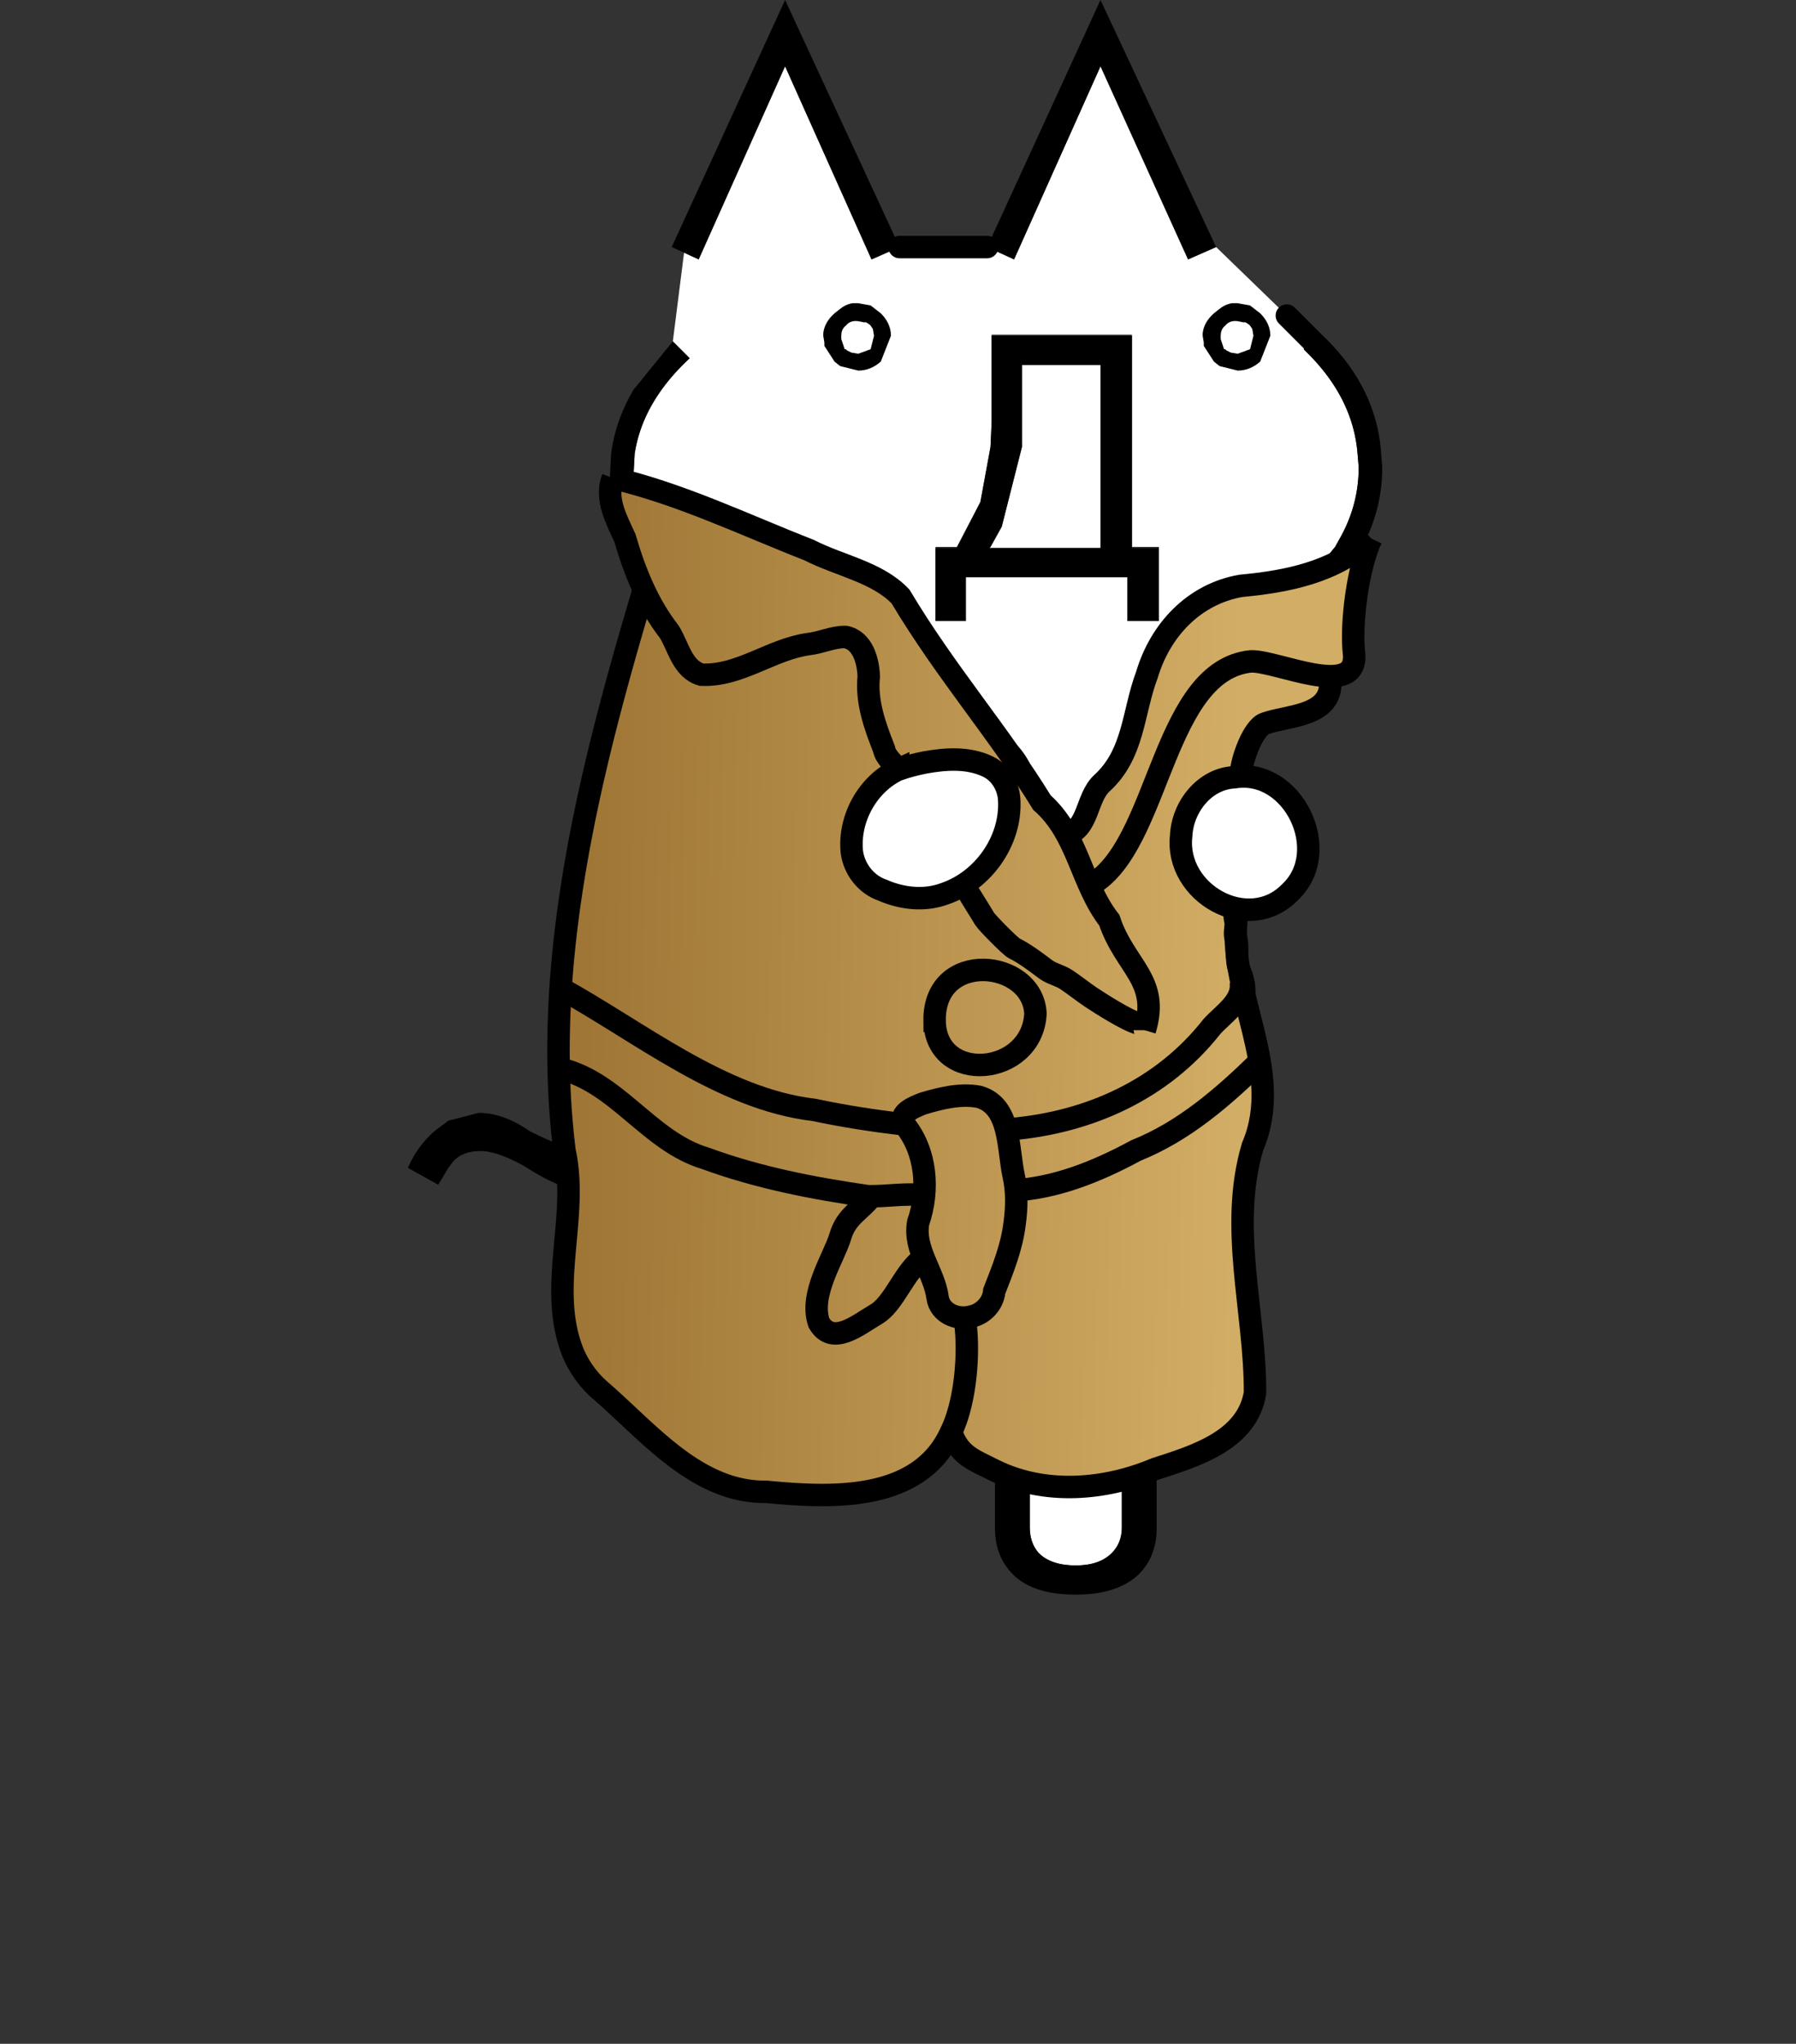<svg xmlns="http://www.w3.org/2000/svg" xmlns:xlink="http://www.w3.org/1999/xlink" height="182" width="160"><rect width="100%" height="100%" fill="#333333" stroke="none"/><defs><linearGradient xlink:href="#a" id="b" x1="52.16" y1="82.432" x2="110.082" y2="83.281" gradientUnits="userSpaceOnUse" gradientTransform="matrix(1.002 0 0 1 -.035 2.166)"/><linearGradient id="a"><stop style="stop-color:#9f7635;stop-opacity:1" offset="0"/><stop style="stop-color:#d2ad65;stop-opacity:1" offset="1"/></linearGradient></defs><path d="M100.841 29.9v-.1h-12.5v7.8l-.1 2.2-.9 4.9-2.1 4h-1.9v6.6h2.7v-3.9h14.4v3.9h2.8v-6.6h-2.4V29.9m-20.7-7.9h7.8l2.4 1.1 7.7-17.2 7.8 17.2 2.5-1.1 6.3 6.1 2.3 2.2h-.1l-.7.8.2.2c2.8 2.733 4.333 5.767 4.6 9.1l.1 1.2c0 2.2-.533 4.267-1.6 6.2l-.5.9-2.8 3.4.2.2-.6.6-6.5 1.8v9.4l-6.5 1.4-1.106 5.865-3.894-.865 6.7-2.5 6-1.2c2.067 0-3.605.4-2.805 1.2 1.066 1.067 4.554 3.518 4.554 5.118 0 1.466 3.651 1.582 2.651 2.582-1.4 1.4-4.133 2.233-8.2 2.5l-2.5.1.7 3 3-.1-.1 5.5-3 2.5v24.5l-1.7 9.2h-3.1V136c0 .933-.3 1.7-.9 2.3-.733.733-1.8 1.1-3.2 1.1-1.467 0-2.567-.367-3.3-1.1-.533-.6-.8-1.367-.8-2.3v-13.1h-3.1l-1.8-2.6c.667-1.2 1-2.7 1-4.5v-.5c-.067-2.267-.667-3.967-1.8-5.1-1.067-1.067-2.433-1.6-4.1-1.6h-13.2v3.1h13.1c.933 0 1.7.267 2.3.8.667.667 1.033 1.7 1.1 3.1l-.3 1.8h.1l-.1.5-.8 1.1c-.6.6-1.367.9-2.3.9h-13.1v3l-3.6.1v-.1h-3.1l-3.4-2.2-3.5-7.8v-7.8l.9-.8.4-.3 2.3-2.8-2.5-2-1.4 1.9.8-21.9 3.5-25.6.8.7 1.5-1.4-2-2.2c-1.933-2.467-2.933-5.133-3-8v-.5l.1-1.8c.467-3.067 2.1-5.9 4.9-8.5l-1.5-1.5 1-7.9 1.3.6 7.7-17.2 7.7 17.2 2.5-1.1m10.9 17.7v-7.2h7v16.3h-9.9l.1-.1 1-1.8 1.8-7.1v-.1m25.8-9.4-2.2-2.2 2.2 2.2m-26.5 35.8c-1.4-1.4-3.567-2.1-6.5-2.1l-8 1.5-6.2 1.8 1.3 3.2 6.6-2.5 6-1.2c2.067 0 3.5.4 4.3 1.2 1.067 1.067 1.6 2.4 1.6 4 0 1.467-.5 2.7-1.5 3.7-1.4 1.4-4.1 2.233-8.1 2.5l-2.6.1.7 3c5.267-.067 9.2-1.1 11.8-3.1l.8-.7c1.333-1.333 2-3.233 2-5.7 0-2.4-.733-4.3-2.2-5.7m-25.3-11.3 1.5-3.1V49h-3v2.9h1.1l-1.1 2.9h1.5m7.3-3.1V49h-3v2.9h1.1l-1.1 2.9h1.5l1.5-3.1" fill="#fff" fill-rule="evenodd"/><path d="M100.841 29.9v18.9h2.4v6.5h-2.8v-3.9h-14.4v3.9h-2.7v-6.5h1.9l2.1-4.1.9-4.9.1-2.2v-7.7h12.5m-12.9-7.9 10.1-22 10.3 22-2.5 1.1-7.8-17.2-7.7 17.2-2.4-1.1m29 8.3.6-.7c3.4 3.133 5.233 6.733 5.5 10.8l.1 1.2c0 2.533-.6 4.9-1.8 7.1-.933 1.667-2.2 3.267-3.8 4.8l-1.2-1.2-.2-.2 2.8-3.4.5-.9c1.067-1.933 1.6-4 1.6-6.2l-.1-1.2c-.267-3.333-1.8-6.367-4.6-9.1l-.2-.2.7-.8h.1m-13.9 92.6v13.2c0 1.667-.533 3.033-1.6 4.1-1.267 1.2-3.133 1.8-5.6 1.8-2.533 0-4.4-.6-5.6-1.8-1.067-1.067-1.6-2.433-1.6-4.1v-13.2h3.1V136c0 .933.267 1.7.8 2.3.733.733 1.833 1.1 3.3 1.1 1.4 0 2.467-.367 3.2-1.1.6-.6.9-1.367.9-2.3v-13.1h3.1m-16.2-2.6-.1.2-.7.8c-1 1.067-2.3 1.6-3.9 1.6h-13.4v-3h13.1c.933 0 1.7-.3 2.3-.9l.8-1.1.1-.5.2-1.6v-.2c-.067-1.4-.433-2.433-1.1-3.1-.6-.533-1.367-.8-2.3-.8h-13.1v-3.1h13.2c1.667 0 3.033.533 4.1 1.6 1.133 1.133 1.733 2.833 1.8 5.1v.5c0 1.8-.333 3.3-1 4.5m-31.7-15.2c-.933.6-2 .9-3.2.9-1.267 0-3.033-.733-5.3-2.2-1.6-.867-2.867-1.3-3.8-1.3-1.2 0-2.067.367-2.6 1.1l-.3.4-.9 1.5-2.7-1.5a8.963 8.963 0 0 1 2.4-3.3l1.2-.9 2.7-.7c1.467 0 2.967.533 4.5 1.6 2.2 1.133 3.9 1.7 5.1 1.7.8 0 1.667-.433 2.6-1.3l1.4-1.9 2.5 2-2.3 2.8-.4.3-.9.8m4-51.5-1.2-1.4-1.5-2.1c-1.467-2.333-2.167-4.9-2.1-7.7l.1-2c.267-2 .933-3.9 2-5.7l3.5-4.3 1.5 1.5c-2.8 2.6-4.433 5.433-4.9 8.5l-.1 1.8v.5c.067 2.867 1.067 5.533 3 8l2 2.2-1.5 1.4-.8-.7m1.8-31.1-1.1-.5 10.1-22 10.2 22-2.5 1.1-7.7-17.2-7.7 17.2-1.3-.6m30.1 17.2v.1l-1.8 7.1-1 1.8-.1.1h9.9V32.5h-7v7.2m-.7 26.4c1.467 1.4 2.2 3.3 2.2 5.7 0 2.467-.667 4.367-2 5.7l-.8.7c-2.6 2-6.533 3.033-11.8 3.1l-.7-3 2.6-.1c4-.267 6.7-1.1 8.1-2.5 1-1 1.5-2.233 1.5-3.7 0-1.6-.533-2.933-1.6-4-.8-.8-2.233-1.2-4.3-1.2l-6 1.2-6.6 2.5-1.3-3.2 6.2-1.8 8-1.5c2.933 0 5.1.7 6.5 2.1m-18-14.4-1.5 3.1h-1.5l1.1-2.9h-1.1V49h3v2.7m-7.3 3.1h-1.5l1.1-2.9h-1.1V49h3v2.7l-1.5 3.1" fill-rule="evenodd"/><path d="M80.141 22h7.8m16.8 67.2v24.5m9.9-85.6 2.2 2.2" fill="none" stroke="#000" stroke-linecap="round" stroke-linejoin="round" stroke-width="2"/><path d="M1.357 0h.2l.554.1.452.35q.452.45.452 1L2.563 2.6Q2.11 3 1.558 3l-.804-.2-.252-.2-.452-.7v-.15L0 1.45v-.1q.05-.5.502-.9l.252-.2q.251-.2.552-.25h.05m.453.85L1.558.8q-.352-.05-.553.2-.201.15-.201.45v.15l.15.45h.051l.05.05.201.1.302.05.552-.2.151-.6-.05-.3-.1-.15-.05-.05-.151-.1h-.101M18.257 0h.2l.553.1.453.35q.452.45.452 1l-.452 1.15q-.453.4-1.005.4l-.804-.2-.252-.2-.452-.7v-.15l-.05-.3v-.1q.05-.5.502-.9l.252-.2q.251-.2.552-.25h.05m.453.85L18.458.8q-.352-.05-.553.2-.201.15-.201.45v.15l.15.45h.051l.05.05.201.1.302.05.553-.2.15-.6-.05-.3-.1-.15-.05-.05-.151-.1h-.101" style="stroke-width:1.002" transform="matrix(2 0 0 2 73.341 27)" fill-rule="evenodd"/><path style="fill:#fff;fill-opacity:1;stroke-width:.311;stroke-miterlimit:4;stroke-dasharray:none" d="M109.023 81.442c-1.035-.325-1.414-.54-2.162-1.224-.877-.803-1.743-2.204-1.982-3.207-.055-.229-.199-.71-.32-1.068-.12-.358-.22-1.164-.22-1.79 0-1.225.34-2.112 1.18-3.068.468-.535 2.639-1.592 3.85-1.876 1.89-.832 4.43.213 5.702 1.816.37.472.85 1.067 1.066 1.323.338.401.414.71.556 2.261.194 2.127-.021 3.163-.92 4.417-.658.92-1.457 1.748-1.684 1.748-.092 0-.607.2-1.144.443-1.436.652-2.389.707-3.922.225z"/><path style="fill:url(#b);fill-opacity:1;stroke:#d2ad65;stroke-width:0;stroke-miterlimit:4;stroke-dasharray:none;stroke-opacity:1" d="M69.487 132.443c-3.465-.26-4.453-.478-6.234-1.371-1.017-.51-2.73-1.679-3.935-2.685-1.602-1.337-6.365-5.8-6.766-6.34-.574-.773-1.234-2.167-1.472-3.11-.52-2.06-.573-4.09-.211-8.085.287-3.18.312-6.237.062-7.651-.446-2.522-.568-4.566-.57-9.55-.002-4.92.066-6.316.503-10.154.812-7.13 2.555-15.34 5.326-25.083.464-1.63.923-3.248 1.02-3.595.097-.347.214-.63.26-.63.046 0 1.702-2.42 1.802-2.224.1.196 2.71 1.817 3.085 2.36 13.907-8.295-2.83 3.071-2.526 3.705.636 1.322.116-5.626.864-5.253.471.235 2.403 2.313 3.255 2.255 1.293-.088.603-.172 2.928-1.113 2.424-.98 2.273-.315 3.93-.66.726-.152 1.849.472 2.26.38.685-.154 3.362 2.564 3.71 2.728.86.408 2.247 2.283 2.353 4.572.094 2.017.78 1.642 1.58 3.745.51 1.338-1.947 3.4-1.391 3.933l.319.305.394-.3c.216-.165.393-.341.393-.393 0-.05-2.682-.331-2.941-.623-.502-.564 1.428-1.808.908-3.603-.374-1.288-.493-2.103-.496-3.393-.004-1.859-.393-2.994-1.306-3.818-.79-.712-1.274-.748-3.42-.25-.636.146-1.625.373-2.2.503-.574.13-1.836.56-2.803.954-3.045 1.24-4.81 1.723-5.592 1.526-.577-.144-1.16-.823-1.742-2.026a22.763 22.763 0 0 0-1.343-2.318c-1.264-1.876-2.706-3.956-3.386-6.23-.136-.452-.361-1.51-.62-2.089s-.299-1.369-.398-1.707c-.174-.6-.521-2.24-.398-2.364.179-.179 3.662.95 7.003 2.261 1.3.51 5.14 2.437 7.136 3.263 1.995.826 4.841 1.435 6.11 1.945 4.038 1.623 4.7 2.11 6.175 4.43 1.4 2.202 2.732 4.983 6.499 10.125 3.51 4.792 5.088 7.016 6.17 8.693.888 1.379.8 1.276.96 1.118.193-.194.306-.158.306.097 0 .184.046.212.247.152.886-.268 1.02-1.093 1.653-2.624.663-1.602.979-2.088 1.858-3.042 1.33-1.443 2.15-2.298 3.066-5.91.848-3.344 1.433-5.573 2.548-7.02.74-.96 1.942-2.216 2.882-2.75 1.379-.786 2.734-1.073 5.27-1.379 3.15-.38 6.024-.955 8.011-2.207.372-.235.421-.244.366-.071-.034.11-.16.669-.28 1.242-.406 1.946-.58 3.715-.595 6.063l-.016 2.275-.304.304c-.276.276-.392.308-1.21.34-.575.024-1.39-.046-2.236-.191-2.234-.383-3.317-.29-4.825.414-2.745 1.283-4.534 3.412-8.356 9.95-.953 1.63-2.13 3.552-2.617 4.27-1.072 1.58-2.576 3.198-3.236 3.481-.257.11-.467.253-.467.317 0 .22.318.879.425.879.42 0-.29-2.905.508-3.709 1.218-1.227.962-1.099 2.546-3.756.737-1.237 1.426-3.405 2.066-4.482 2.529-4.25 10.64-11.337 13.054-12.35.598-.252-1.14 1.632-.186 1.64 3.458-4.66 3.834-1.062 3.701-.327l-.91 5.042-.2.447c-.36.802-1.113 1.182-3.46 1.742-.887.212-1.795.461-2.02.555-.968.402-.74 1.206-1.029 2.09-.116.356-.767 2.663-1.334 2.822-2.064.582-3.392.759-3.998 3.15-.254 1.005-1.24 2.693-.985 3.623.346 1.258 1.008 2.374 1.988 3.348.71.707 1.883 1.555 2.386 1.727.048.016.137 1.046.199 2.29.131 2.646.31 3.72 1.269 7.674.976 4.021 1.083 4.68 1.088 6.696.005 1.868-.081 2.4-.667 4.116-.206.604-.507 1.765-.669 2.58-.28 1.412-.294 1.642-.296 4.885-.002 2.784.042 3.801.24 5.598.492 4.437.575 5.309.698 7.263.12 1.915.116 2.024-.11 2.767-.704 2.315-2.646 3.715-7.488 5.399-4.44 1.544-5.615 1.794-8.41 1.79-2.711-.006-4.173-.349-6.76-1.59-1.706-.818-2.382-1.318-2.786-2.058l-.309-.566.338-.998c.72-2.125 1.073-4.869.954-7.397-.04-.845-.102-1.672-.137-1.838-.062-.284-.09-.297-.52-.233-.25.038-.49.1-.534.14-.044.038-.026.539.04 1.11.152 1.324.048 3.669-.237 5.331-.913 5.335-3.638 7.964-8.976 8.663-1.364.178-4.71.2-6.798.043z"/><path style="fill:none;stroke:#000;stroke-width:2;stroke-linecap:butt;stroke-linejoin:miter;stroke-miterlimit:4;stroke-dasharray:none;stroke-opacity:1" d="M54.588 42.566c6.066 1.42 11.722 4.164 17.493 6.42 2.728 1.397 6.062 1.95 8.14 4.127 4.067 6.803 8.808 12.179 12.606 18.36 3.227 2.85 3.46 7.205 5.997 10.469 1.388 4.17 4.54 5.323 3.16 9.797"/><path style="fill:none;stroke:#000;stroke-width:2;stroke-linecap:butt;stroke-linejoin:miter;stroke-miterlimit:4;stroke-dasharray:none;stroke-opacity:1" d="M54.588 42.566c-.703 1.845.332 3.7 1.086 5.346.863 2.973 2.042 5.902 3.959 8.362.82 1.335 1.153 3.302 2.86 3.808 3.424.143 6.225-2.271 9.536-2.726 1.114-.123 2.168-.652 3.288-.636 1.555.306 2.031 2.148 2.077 3.518-.235 2.242.551 4.407 1.355 6.449.146.774.835 1.241 1.269 1.844"/><path style="fill:none;stroke:#000;stroke-width:2;stroke-linecap:butt;stroke-linejoin:miter;stroke-miterlimit:4;stroke-dasharray:none;stroke-opacity:1" d="M57.367 52.458c-4.79 16.05-9.171 33.18-7.073 50.038 1.288 5.895-1.525 12.074.707 17.843a9.205 9.205 0 0 0 2.549 3.535m0 0c4.274 3.708 8.586 9.047 14.706 8.969 5.757.553 13.663.956 16.475-5.34 1.319-2.685 1.692-7.34 1.181-10.289"/><path style="fill:none;stroke:#000;stroke-width:2;stroke-linecap:butt;stroke-linejoin:miter;stroke-miterlimit:4;stroke-dasharray:none;stroke-opacity:1" d="M110.212 81.338c-.998 7.013 4.334 13.86 1.379 20.765-2.14 7.206.232 14.625.216 21.922-.678 4.252-5.35 5.637-8.884 6.78-4.488 1.894-9.818 2.331-14.29.15-1.966-.992-3.161-1.341-3.907-3.436M49.92 87.994c6.998 3.835 14.38 9.885 22.6 10.841 2.657.562 5.343.983 8.041 1.287"/><path style="fill:none;stroke:#000;stroke-width:2;stroke-linecap:butt;stroke-linejoin:miter;stroke-miterlimit:4;stroke-dasharray:none;stroke-opacity:1" d="M80.561 100.122c1.978 2.407 2.241 5.868 1.237 8.741-.436 2.425 1.435 4.409 1.735 6.719.21 1.347 1.71 1.985 2.93 1.669 1.105-.21 2.007-1.147 2.112-2.275.762-1.954 1.563-3.918 1.814-6.02.195-1.405.225-2.858-.08-4.238-.552-2.508-.243-6.234-3.103-7.049-1.662-.31-3.372.123-4.964.593-.791.303-2.264.879-1.68 1.86l-.207.147.206-.147zm9.509.427c6.982-.613 13.494-3.531 17.899-9.143 1.02-1.138 2.873-2.252 2.554-4.014"/><path style="fill:none;stroke:#000;stroke-width:2;stroke-linecap:butt;stroke-linejoin:miter;stroke-miterlimit:4;stroke-dasharray:none;stroke-opacity:1" d="M112.183 94.552c-3.228 3.156-6.734 6.196-10.974 7.893-3.454 1.868-7.208 3.402-11.178 3.576M49.475 95.077c5.392 1.008 8.231 6.545 13.382 8.075 4.661 1.714 9.596 2.67 14.492 3.372 1.705.025 3.412-.296 5.114-.076"/><path style="fill:none;stroke:#000;stroke-width:2;stroke-linecap:butt;stroke-linejoin:miter;stroke-miterlimit:4;stroke-dasharray:none;stroke-opacity:1" d="M82.288 111.978c-1.754 1.238-2.609 4.1-4.226 5.047-1.618.946-3.883 2.872-5.103.773-.896-2.54 1.34-5.8 1.899-7.691.56-1.892 1.845-2.287 2.793-3.6m5.609-15.604c.092 5.696 8.687 4.966 8.986-.636-.225-4.857-9.061-5.749-8.987.636zm2.661-12.023c.466.829 1.3 2.105 1.781 2.924.208.353 2.308 2.473 2.64 2.639.998.499 1.895 1.189 2.794 1.863.546.41 1.294.552 1.863.931.736.491 1.47 1.084 2.173 1.553.83.553 3.236 2.09 4.191 2.328.216.054.621.415.621.621m20.181-43.777c-3.238 2.995-7.474 3.82-11.626 4.209-4.18.73-7.177 3.944-8.357 7.9-1.278 3.382-1.142 7.079-4.044 9.695-1.394 1.337-1.124 3.965-3.14 4.586"/><path style="fill:none;stroke:#000;stroke-width:2;stroke-linecap:butt;stroke-linejoin:miter;stroke-miterlimit:4;stroke-dasharray:none;stroke-opacity:1" d="M122.165 47.962c-1.197 2.547-1.861 7.602-1.528 10.366.202 3.934-6.921.476-9.218.567-7.633.82-8.07 15.288-13.545 19.445l-.439.193-.457.166m13.02 1.687c-.02.57-.065 1.148.08 1.707.065.531-.199 1.108.076 1.602.115.575.016 1.17.076 1.752.015.522.208 1.007.402 1.483.128.484.253.983.2 1.488-.026-.357-.07-.742-.31-1.026"/><path style="fill:none;stroke:#000;stroke-width:2;stroke-linecap:butt;stroke-linejoin:miter;stroke-miterlimit:4;stroke-dasharray:none;stroke-opacity:1" d="M118.517 60.691c.11 3.117-3.688 2.988-5.807 3.73-1.074.343-2.124 3.285-2.151 4.454"/><path style="fill:#fff;fill-opacity:1;stroke-width:.331;stroke-miterlimit:4;stroke-dasharray:none" d="M80.082 79.49c-1.363-.326-2.368-.795-2.97-1.387-.933-.917-1.11-1.402-1.11-3.03 0-1.361.048-1.57.619-2.747.715-1.473 1.96-2.8 3.164-3.37 2.099-.995 6.282-1.285 7.958-.552 1.332.582 2 1.648 1.997 3.185-.005 2.018-.902 3.985-2.567 5.63-2.15 2.123-4.53 2.885-7.091 2.272z"/><path style="fill:none;stroke:#000;stroke-width:2;stroke-linecap:butt;stroke-linejoin:miter;stroke-miterlimit:4;stroke-dasharray:none;stroke-opacity:1" d="M80.018 68.53c-2.726 1.266-4.444 4.386-4.126 7.362.209 1.514 1.269 2.878 2.726 3.376 1.73.759 3.746.985 5.544.317 3.418-1.165 5.942-4.698 5.747-8.332-.057-1.26-.783-2.473-1.943-3.011-1.73-.812-3.733-.676-5.566-.346-.808.155-1.603.372-2.382.635zm29.946.683c5.232-.843 8.844 6.597 4.957 10.238-3.722 3.815-10.276.05-9.695-5.018.113-2.565 2.076-5.09 4.738-5.22z"/></svg>